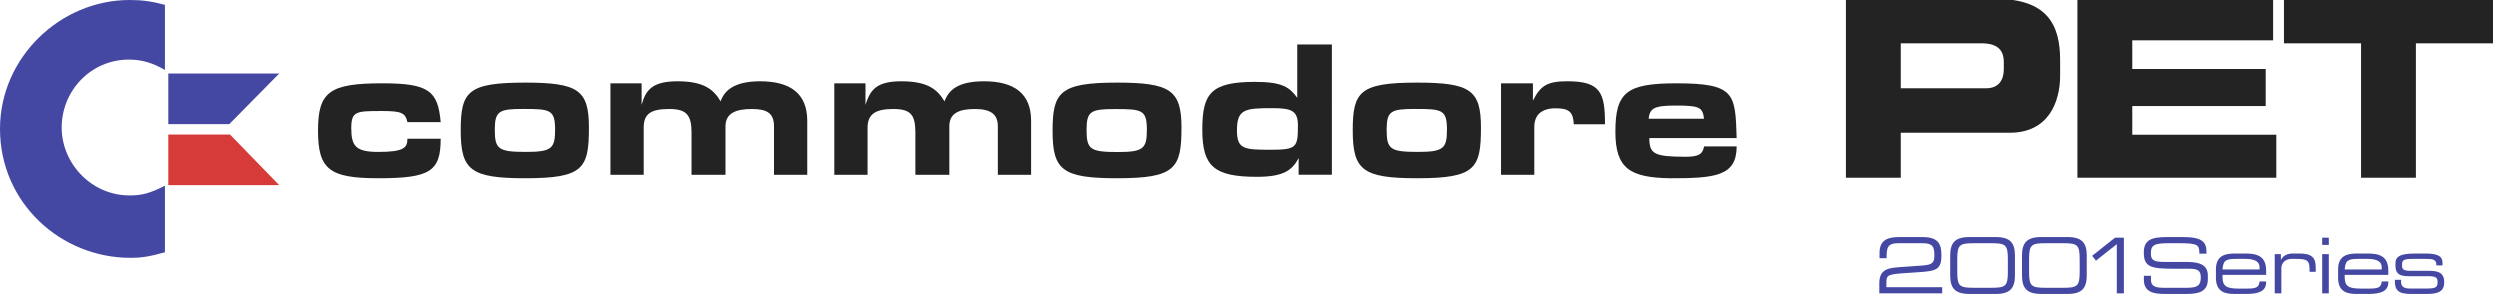 <?xml version="1.0" encoding="utf-8"?>
<!DOCTYPE svg PUBLIC "-//W3C//DTD SVG 1.1//EN" "http://www.w3.org/Graphics/SVG/1.1/DTD/svg11.dtd">
<svg version="1.1" id="Layer_4" xmlns="http://www.w3.org/2000/svg" xmlns:xlink="http://www.w3.org/1999/xlink" x="0px" y="0px"
	 width="260px" height="31px" viewBox="0 0 260 31" enable-background="new 0 0 260 31" xml:space="preserve">
<g fill-rule="evenodd" clip-rule="evenodd">
	<path fill="#4448a3" d="M17.153,7.28V0.504C15.783,0.144,14.846,0,13.477,0
		C6.27,0,0,5.982,0,13.404c0,7.714,6.342,13.408,13.55,13.408c1.296,0,2.018-0.144,3.603-0.577v-6.918
		c-1.585,0.791-2.379,1.008-3.676,1.008c-3.963,0-7.062-3.315-7.062-7.062c0-3.82,3.026-7.064,6.99-7.064
		C14.774,6.198,15.928,6.559,17.153,7.28L17.153,7.28z"/>
	<polygon fill="#4448a3" points="29.035,7.649 17.503,7.649 17.503,12.91 23.846,12.91 
		29.035,7.649 	"/>
	<polygon fill="#d63b3a" points="23.919,13.99 17.503,13.99 17.503,19.252 29.035,19.252 
		23.919,13.99 	"/>
</g>
<g fill="#232324" fill-rule="evenodd" clip-rule="evenodd">
	<path d="M90.011,8.668h-3.244v9.513h3.459v-4.899
		c0-1.442,0.865-1.946,2.667-1.946c1.802,0,2.306,0.575,2.306,2.45v4.396h3.532v-5.044
		c0-1.37,1.009-1.801,2.667-1.801c1.585,0,2.378,0.503,2.378,1.801v5.044h3.459v-5.62
		c0-2.811-1.729-4.109-4.9-4.109c-2.739,0-3.675,0.937-4.108,2.09c-0.721-1.225-1.729-2.09-4.469-2.09
		c-2.594,0-3.243,0.865-3.747,2.451V8.668L90.011,8.668z"/>
	<path d="M66.73,8.668h-3.244v9.513h3.459v-4.899
		c0-1.442,0.72-1.946,2.667-1.946c1.801,0,2.307,0.648,2.307,2.45v4.396h3.532v-5.044
		c0-1.37,1.081-1.801,2.739-1.801c1.585,0,2.306,0.432,2.306,1.801v5.044h3.459v-5.62
		c0-2.811-1.73-4.109-4.901-4.109c-2.739,0-3.748,1.009-4.108,2.09c-0.722-1.225-1.73-2.09-4.469-2.09
		c-2.595,0-3.315,0.865-3.748,2.451V8.668L66.73,8.668z"/>
	<path d="M134.914,4.622v5.549c-0.794-1.081-1.514-1.656-4.397-1.656
		c-4.612,0-5.478,1.225-5.478,4.973c0,3.82,1.226,4.901,5.694,4.901c2.811,0,3.676-0.72,4.325-1.947v1.73h3.458
		V4.622H134.914L134.914,4.622z M132.389,11.249c1.947,0,2.595,0.289,2.595,1.803c0,2.304-0.144,2.522-2.882,2.522
		c-2.739,0-3.459-0.072-3.459-2.019C128.642,11.321,129.506,11.249,132.389,11.249L132.389,11.249z"/>
	<path d="M61.248,13.276c0-3.892-1.081-4.684-6.631-4.684
		c-5.982,0-6.702,0.937-6.702,4.973c0,4.108,1.009,4.972,6.702,4.972C60.671,18.538,61.248,17.528,61.248,13.276
		L61.248,13.276z M51.46,13.493c0-1.946,0.433-2.162,2.955-2.162c2.811,0,3.315,0.072,3.315,2.162
		c0,1.947-0.36,2.305-3.027,2.305C51.821,15.798,51.46,15.509,51.46,13.493L51.46,13.493z"/>
	<path d="M154.019,13.276c0-3.892-1.081-4.684-6.631-4.684
		c-5.983,0-6.703,0.937-6.703,4.973c0,4.108,1.009,4.972,6.703,4.972C153.442,18.538,154.019,17.528,154.019,13.276
		L154.019,13.276z M144.212,13.493c0-1.946,0.433-2.162,2.955-2.162c2.812,0,3.316,0.072,3.316,2.162
		c0,1.947-0.361,2.305-3.027,2.305C144.573,15.798,144.212,15.509,144.212,13.493L144.212,13.493z"/>
	<path d="M122.874,13.276c0-3.892-1.154-4.684-6.704-4.684
		c-5.981,0-6.702,1.009-6.702,5.043c0,4.038,1.008,4.902,6.702,4.902C122.225,18.538,122.874,17.528,122.874,13.276
		L122.874,13.276z M113.004,13.504c0-1.945,0.432-2.161,2.955-2.161c2.81,0,3.315,0.072,3.315,2.161
		c0,1.947-0.36,2.307-3.027,2.307C113.364,15.812,113.004,15.524,113.004,13.504L113.004,13.504z"/>
	<path d="M42.372,12.7h3.46c-0.289-3.243-1.225-4.036-6.055-4.036
		c-5.478,0-6.703,0.865-6.703,4.901s1.153,4.972,6.271,4.972c5.405,0,6.486-0.721,6.486-4.107h-3.46
		c0,0.936-0.36,1.369-3.026,1.369c-2.308,0-2.812-0.578-2.812-2.451c0-1.802,0.504-1.802,3.243-1.802
		C41.795,11.547,42.156,11.763,42.372,12.7L42.372,12.7z"/>
	<path d="M175.352,16.303c-3.315,0-3.821-0.288-3.821-1.944h9.082
		c-0.144-4.614-0.144-5.694-6.27-5.694c-5.189,0-6.342,0.937-6.342,5.044c0,3.82,1.513,4.758,5.693,4.83
		c4.686,0,6.918-0.215,6.918-3.316h-3.386C177.082,15.942,176.793,16.303,175.352,16.303L175.352,16.303z
		 M171.453,12.347c0.144-1.009,0.433-1.369,2.739-1.369c2.522,0,2.882,0.144,3.026,1.369H171.453L171.453,12.347z"/>
	<path d="M159.422,8.668h-3.315v9.513h3.46V13.209c0-1.298,0.793-1.946,2.235-1.946
		c1.441,0,1.802,0.433,1.874,1.658h3.243c0-3.244-0.433-4.469-3.892-4.469c-2.091,0-2.811,0.433-3.604,2.018V8.668
		L159.422,8.668z"/>
	<path d="M191.976-0.121h15.546c5.422,0,6.732,2.724,6.732,6.372v1.593c0,2.775-1.208,5.961-5.242,5.961h-11.332
		v4.677h-5.705V-0.121z M197.68,9.181h8.865c1.336,0,1.85-0.874,1.85-1.978V6.483
		c0-1.259-0.617-1.978-2.338-1.978h-8.377V9.181z"/>
	<path d="M216.051-0.121h20.351v4.316h-14.646v2.981h13.876v3.854h-13.876v2.981h14.98v4.471h-20.685V-0.121z"/>
	<path d="M237.532-0.121h21.739v4.625h-8.018v13.979h-5.704V4.504h-8.017V-0.121z"/>
</g>
<g fill="#4448a3" fill-rule="evenodd" clip-rule="evenodd">
	<path d="M195.448,29.483c0-1.263,0.616-1.591,1.927-1.687l2.574-0.184c1.127-0.08,1.224-0.368,1.224-1.103
		c0-0.839-0.176-1.215-1.215-1.215h-2.431c-0.832,0-1.319,0.088-1.319,1.239v0.32h-0.736v-0.544
		c0-1.215,0.664-1.655,2.031-1.655h2.446c1.663,0,1.959,0.751,1.959,1.895c0,1.544-0.584,1.639-2.486,1.767
		l-1.199,0.08c-1.839,0.12-2.039,0.192-2.039,0.96v0.512h5.805v0.64h-6.54V29.483z"/>
	<path d="M202.821,26.588c0-1.255,0.424-1.935,1.991-1.935h2.751c1.567,0,1.991,0.679,1.991,1.935v2.047
		c0,1.255-0.424,1.935-1.991,1.935h-2.751c-1.567,0-1.991-0.68-1.991-1.935V26.588z M208.817,26.956
		c0-1.503-0.224-1.663-1.759-1.663h-1.743c-1.535,0-1.759,0.16-1.759,1.663v1.311
		c0,1.503,0.224,1.663,1.759,1.663h1.743c1.535,0,1.759-0.16,1.759-1.663V26.956z"/>
	<path d="M210.289,26.588c0-1.255,0.424-1.935,1.991-1.935h2.751c1.567,0,1.991,0.679,1.991,1.935v2.047
		c0,1.255-0.424,1.935-1.991,1.935h-2.751c-1.567,0-1.991-0.68-1.991-1.935V26.588z M216.286,26.956
		c0-1.503-0.224-1.663-1.759-1.663h-1.743c-1.535,0-1.759,0.16-1.759,1.663v1.311
		c0,1.503,0.224,1.663,1.759,1.663h1.743c1.535,0,1.759-0.16,1.759-1.663V26.956z"/>
	<path d="M220.148,25.389l-2.167,1.719l-0.4-0.504l2.383-1.887h0.919v5.789h-0.736V25.389z"/>
	<path d="M222.963,28.683h0.736v0.408c0,0.567,0.304,0.839,1.279,0.839h2.431c1.135,0,1.471-0.24,1.471-1.071
		c0-0.728-0.288-0.912-1.264-0.912h-1.487c-2.391,0-3.174-0.144-3.174-1.679c0-1.319,0.784-1.615,2.398-1.615
		h1.688c1.943,0,2.431,0.496,2.431,1.527v0.2h-0.736c-0.016-0.919-0.112-1.087-2.167-1.087h-0.832
		c-1.511,0-2.047,0.08-2.047,1.031c0,0.688,0.216,0.919,1.44,0.919h2.319c1.527,0,2.167,0.44,2.167,1.423
		v0.376c0,1.423-1.167,1.527-2.327,1.527h-2.175c-1.143,0-2.151-0.2-2.151-1.463V28.683z"/>
	<path d="M230.456,28.012c0-1.479,1.023-1.647,1.999-1.647h1.103c1.231,0,2.119,0.311,2.119,1.767v0.456h-4.534v0.256
		c0,0.928,0.448,1.167,1.647,1.167h0.944c0.863,0,1.215-0.112,1.255-0.736h0.688v0.08
		c0,0.935-0.776,1.215-2.055,1.215h-1.247c-0.895,0-1.919-0.168-1.919-1.671V28.012z M234.989,27.756
		c0-0.415-0.311-0.832-1.431-0.832h-1.007c-1.087,0-1.343,0.176-1.407,1.103h3.846V27.756z"/>
	<path d="M236.573,26.429h0.64V27.02h0.016c0.256-0.527,0.775-0.655,1.247-0.655h0.648
		c1.287,0,1.711,0.415,1.711,1.415v0.488h-0.64v-0.176c0-1.007-0.208-1.167-1.431-1.167h-0.424
		c-0.728,0-1.08,0.464-1.08,0.991v2.591h-0.688V26.429z"/>
	<path d="M241.507,24.717h0.688v0.752h-0.688V24.717z M241.507,26.429h0.688v4.078h-0.688V26.429z"/>
	<path d="M243.162,28.012c0-1.479,1.023-1.647,1.999-1.647h1.103c1.231,0,2.119,0.311,2.119,1.767v0.456h-4.534v0.256
		c0,0.928,0.448,1.167,1.647,1.167h0.944c0.863,0,1.215-0.112,1.255-0.736h0.688v0.08
		c0,0.935-0.776,1.215-2.055,1.215h-1.247c-0.895,0-1.919-0.168-1.919-1.671V28.012z M247.695,27.756
		c0-0.415-0.311-0.832-1.431-0.832h-1.007c-1.087,0-1.343,0.176-1.407,1.103h3.846V27.756z"/>
	<path d="M249.071,29.099h0.64v0.2c0,0.504,0.264,0.712,0.968,0.712h1.471c1.031,0,1.359-0.04,1.359-0.648
		v-0.032c0-0.392-0.112-0.608-0.935-0.608h-2.119c-0.967,0-1.327-0.311-1.327-1.087V27.396
		c0-0.664,0.376-1.031,2.071-1.031h1.056c1.551,0,1.767,0.448,1.767,1.023v0.216h-0.64v-0.04
		c0-0.624-0.415-0.64-1.167-0.64h-1.2c-0.983,0-1.199,0.096-1.199,0.56v0.152
		c0,0.336,0.112,0.528,0.832,0.528h1.815c1.032,0,1.735,0.104,1.735,1.208v0.016c0,1.143-1.056,1.183-1.895,1.183
		h-1.264c-1.015,0-1.967,0-1.967-1.223V29.099z"/>
</g>
</svg>
